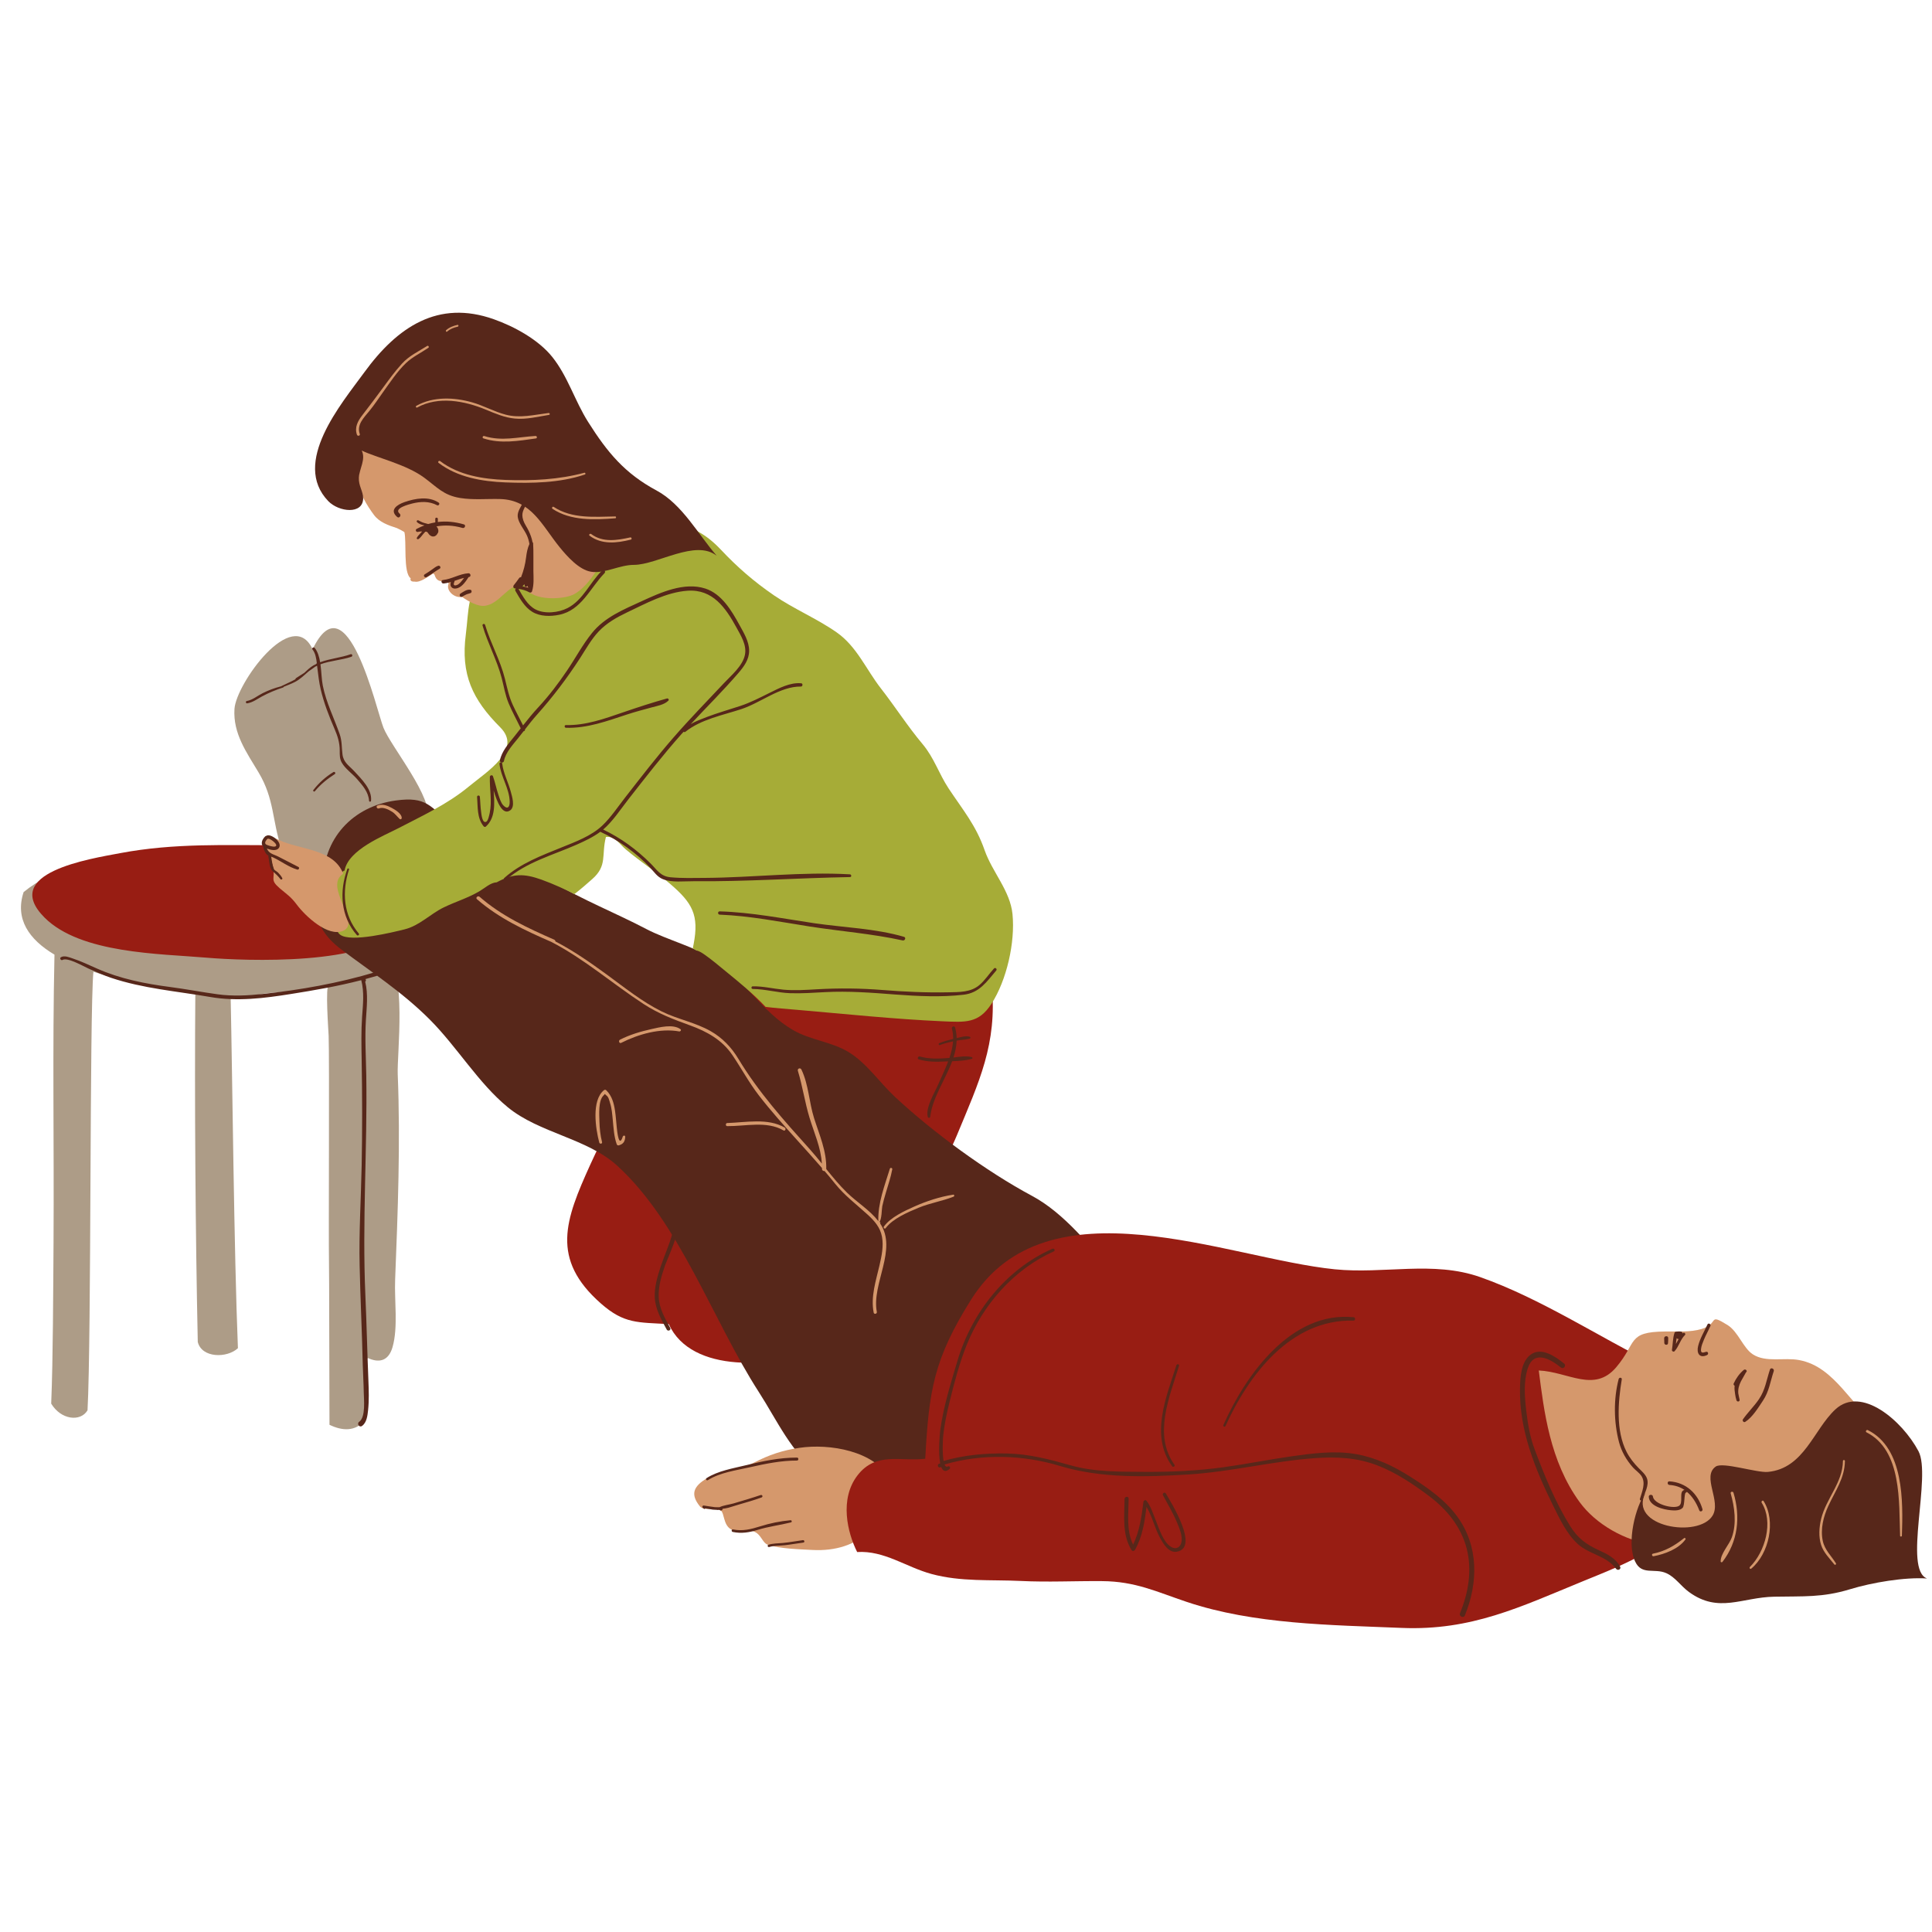 <svg xmlns="http://www.w3.org/2000/svg" xmlns:xlink="http://www.w3.org/1999/xlink" width="500" zoomAndPan="magnify" viewBox="0 0 375 375" height="500" preserveAspectRatio="xMidYMid meet" version="1.0"><defs><clipPath id="028d6caa64"><path d="M 164 239 L 331 239 L 331 316.703 L 164 316.703 Z M 164 239 " clip-rule="nonzero"/></clipPath></defs><path fill="#ad9c87" d="M 76.695 248.391 C 76.531 252.426 77.301 257.621 76.191 261.477 C 75.355 264.375 73.371 264.508 71.367 263.574 C 70.207 265.328 71.367 272.051 70.781 275.727 C 68.949 277.867 66.477 277.773 63.953 276.551 C 63.902 264.516 63.91 247.785 63.855 244.938 C 63.762 239.906 63.953 205.227 63.789 201.059 C 63.754 200.047 63.102 191.363 63.82 191.148 C 59.52 192.449 55.109 192.449 51.781 192.797 C 50.191 192.961 47.742 193.781 44.773 193.668 C 45.105 208.887 45.418 242.914 46.18 261.684 C 44.043 263.664 39.145 263.605 38.387 260.465 C 37.93 239.102 37.75 213.504 37.914 192.449 C 31.559 191.836 24.293 190.633 18.129 188.609 C 17.367 196.996 17.758 259.477 16.988 273.746 C 15.613 276.035 11.832 275.59 9.938 272.445 C 10.301 263.672 10.328 250 10.391 241.191 C 10.508 221.02 10.16 203.984 10.574 185.297 C 5.625 182.348 2.863 178.387 4.582 173.156 C 15.895 163.859 35.398 166.219 47.281 168.16 C 54.488 169.336 86.574 171.004 76.703 183.125 C 76.16 183.789 75.523 184.41 74.824 185 C 79.062 188.445 77.035 204.504 77.199 208.531 C 77.738 221.766 77.219 235.199 76.695 248.391 Z M 66.23 169.625 C 69.695 169.254 71.152 165.559 74.195 163.559 C 76.094 162.309 82.109 161.355 82.934 159.051 C 84.34 155.098 75.859 144.883 74.43 141.254 C 73.004 137.625 67.34 112.168 60.676 126.023 C 56.738 117.496 45.84 132.711 45.512 137.582 C 45.195 142.395 47.895 146.082 50.199 149.945 C 53.297 155.141 52.809 159.324 54.605 164.578 C 50.41 164.164 61.453 170.125 66.23 169.625 Z M 66.23 169.625 " fill-opacity="1" fill-rule="nonzero"/><path fill="#981d13" d="M 144.93 180.227 C 151.508 177.898 157.23 176.879 164.238 177.945 C 171.473 179.047 179.695 177.766 186.641 179.562 C 193.516 181.336 191.992 185.555 192.516 191.305 C 193.559 202.672 190.074 209.883 185.711 220.406 C 183.438 225.891 177.859 234.832 182.426 239.043 C 187.75 243.949 203.215 241.332 205.629 249.234 C 202.785 250.605 199.805 251.051 196.625 251.367 C 193.441 251.688 191.109 252.719 188.27 253.141 C 177.926 254.672 169.047 257.48 158.812 261.855 C 150.496 265.41 134.219 266.754 129.809 257.008 C 123.762 256.652 121.156 256.984 116.637 253.008 C 106.809 244.363 109.719 236.766 114.551 226.102 C 117.141 220.383 120.152 215.078 122.82 209.438 C 124.715 205.434 127.293 202.027 129.398 198.141 C 131.73 193.84 132.449 188.074 135.461 184.246 C 136.992 181.559 141.535 181.434 144.93 180.227 Z M 54.605 164.066 C 43.863 164.066 33.852 163.617 23.391 165.582 C 17.418 166.703 -0.031 169.41 8.648 178.102 C 15.656 185.113 31.02 185.105 40.066 185.883 C 47.645 186.531 71.973 187.457 77.258 180.082 C 84.59 169.852 53.031 164.246 54.605 164.066 Z M 54.605 164.066 " fill-opacity="1" fill-rule="nonzero"/><path fill="#57271a" d="M 62.695 171.641 C 62.512 162.723 68.562 156.484 76.844 155.371 C 82.777 154.57 83.508 156.418 87.824 160.312 C 93.395 165.344 100.891 167.398 107.18 171.152 C 113.105 174.691 119.492 177.199 125.449 180.324 C 129.379 182.387 135.32 183.938 138.91 186.383 C 144.355 190.102 147.949 196.457 153.906 199.922 C 157.34 201.918 161.285 202.152 164.664 204.18 C 168.172 206.277 170.719 210.113 173.699 212.891 C 181.094 219.777 191.43 227.359 200.285 232.102 C 206.621 235.496 211.602 241.934 216.363 247.348 C 206.996 255.426 199.301 264.734 192.59 275.457 C 190.438 278.902 188.453 282.582 186.871 286.188 C 186.492 287.059 185.996 290.113 185.406 290.645 C 179.488 295.922 164.414 290.047 159.035 286.062 C 153.633 282.066 150.844 275.711 147.293 270.203 C 138.348 256.34 131.977 237.359 119.789 226.25 C 113.973 220.945 104.656 219.941 98.539 214.898 C 92.824 210.191 88.703 203.18 83.391 197.867 C 78.043 192.516 72.02 188.637 66.23 184.277 C 59.535 179.223 61.68 174.633 62.695 171.641 Z M 62.695 171.641 " fill-opacity="1" fill-rule="nonzero"/><path fill="#a6ac37" d="M 192.441 194.836 C 189.949 198.688 187.367 198.422 182.918 198.23 C 173.539 197.816 164.141 196.816 154.766 196.012 C 152.656 195.828 150.598 195.68 148.602 195.438 C 146.27 192.953 143.531 190.707 140.949 188.602 C 139.566 187.469 138.133 186.25 136.668 185.23 C 136.199 184.914 135.676 184.574 135.098 184.461 C 134.906 184.328 134.699 184.203 134.469 184.086 C 134.52 183.82 134.578 183.547 134.633 183.258 C 135.711 177.605 134.418 175.277 130.043 171.531 C 127.297 169.172 124.234 167.207 121.477 164.879 C 120.18 163.785 119.449 162.293 117.613 162.449 C 116.695 165.988 117.953 168.02 114.914 170.664 C 114.082 171.391 112.824 172.527 111.484 173.547 C 110.082 172.793 107.363 171.547 105.102 170.738 C 101.66 169.512 99.602 169.543 96.457 171.234 C 96.445 171.242 96.438 171.25 96.43 171.258 C 96.414 171.258 96.398 171.258 96.383 171.258 C 95.184 171.332 94.09 172.387 93.055 172.992 C 90.836 174.301 88.453 175.004 86.16 176.113 C 83.488 177.406 81.445 179.668 78.516 180.391 C 76.316 180.93 68.141 182.977 66.047 181.441 C 64.418 180.242 64.383 175.047 65.168 172.18 C 65.152 172.121 65.137 172.055 65.152 171.988 C 65.242 171.324 65.484 170.66 65.848 170.082 C 66.039 169.684 66.289 169.328 66.668 169.055 C 66.734 169.012 66.809 168.988 66.875 168.973 C 66.875 168.973 66.875 168.973 66.883 168.973 C 67.594 164.918 74.512 162.227 77.352 160.742 C 82.082 158.273 86.816 156.117 90.969 152.688 C 94.562 149.715 101.445 145.535 97.094 141.172 C 91.707 135.777 89.391 130.926 90.422 123.078 C 91.004 118.582 90.641 114.527 94.23 111.141 C 101.129 104.633 112.656 104.359 121.328 102.57 C 129.207 100.945 134.402 100.832 139.945 106.715 C 143.141 110.113 146.375 112.914 150.246 115.57 C 154.137 118.234 158.555 120.055 162.387 122.738 C 166.309 125.477 168.105 129.926 170.977 133.613 C 173.754 137.176 176.172 140.973 179.07 144.426 C 181.309 147.086 182.223 150.145 184.109 153.012 C 186.879 157.203 189.418 160.148 191.109 165.012 C 192.605 169.297 196.082 172.898 196.527 177.449 C 197.066 182.926 195.395 190.277 192.441 194.836 Z M 192.441 194.836 " fill-opacity="1" fill-rule="nonzero"/><path fill="#d5986c" d="M 66.617 180.664 C 63.629 181.965 59.219 177.73 57.68 175.684 C 56.391 173.961 55.754 173.672 54.281 172.402 C 52.285 170.688 53.484 170.652 52.988 168.219 C 52.477 165.723 48.777 160.461 54.148 163.039 C 58.145 164.961 64.805 164.738 66.617 169.602 C 62.688 172.062 70.242 179.09 66.617 180.664 Z M 118.551 103.492 C 118.48 106.996 114.562 113.957 111.16 115.465 C 108.836 116.492 102.48 116.625 101.742 113.5 C 98.613 113.094 97.078 117.395 93.898 117.602 C 92.789 117.676 91.125 116.891 89.68 115.855 C 88.246 116.16 86.484 114.652 87.082 113.285 C 86.988 113.129 86.906 112.98 86.855 112.836 C 86.559 112.836 86.246 112.855 85.938 112.84 C 85.922 112.84 85.898 112.84 85.883 112.84 C 85.871 112.84 85.855 112.836 85.832 112.836 C 85.617 112.82 85.41 112.789 85.211 112.707 C 84.707 112.496 84.473 112.027 84.332 111.527 C 84.25 111.445 84.168 111.371 84.086 111.305 C 83.102 111.918 81.555 113.109 80.52 112.895 C 80.328 112.906 80.137 112.895 79.949 112.836 C 79.699 112.754 79.582 112.473 79.727 112.25 C 78.211 111.223 78.957 104.934 78.484 103.266 C 78.02 102.977 77.531 102.734 77.043 102.504 C 75.363 101.965 73.637 101.371 72.574 99.934 C 71.188 98.07 69.73 95.637 69.391 93.266 C 69.25 92.957 69.125 92.652 68.984 92.344 C 68.801 91.938 69.383 91.672 69.598 92.047 C 69.648 92.137 69.688 92.223 69.738 92.312 C 69.746 92.312 69.754 92.312 69.762 92.312 C 69.34 90.516 68.949 88.742 68.289 87.176 C 68.52 84.781 73.188 82.02 75.324 81.348 C 81.223 79.5 89.59 81.34 95.406 83.195 C 100.559 84.836 104.125 88.109 107.965 91.871 C 110.977 94.832 118.648 99.051 118.551 103.492 Z M 172.848 287.199 C 169.758 281.578 161.012 280.16 155.164 281.023 C 151.902 281.504 149.305 282.367 146.301 283.918 C 143.578 285.332 139.73 285.539 137.465 286.793 C 134.402 288.5 134.039 290.129 135.836 292.367 C 136.645 293.371 138.828 292.469 139.93 293.215 C 140.594 293.668 140.387 295.922 141.816 296.793 C 143.332 297.715 144.863 296.695 146.344 297.273 C 147.801 297.836 147.941 299.484 149.082 299.852 C 151.398 300.613 155.188 300.715 157.695 300.848 C 166.82 301.336 172.508 295.676 172.848 287.199 Z M 172.848 287.199 " fill-opacity="1" fill-rule="nonzero"/><g clip-path="url(#028d6caa64)"><path fill="#981d13" d="M 329.117 291.426 C 326.113 299.66 314.961 303.754 307.281 306.902 C 295.07 311.906 285.617 316.539 272.066 315.977 C 258.363 315.406 243.41 315.305 230.352 310.93 C 224.438 308.949 220.391 306.938 213.902 306.895 C 208.484 306.852 203.43 307.125 198.125 306.863 C 192.273 306.582 186.531 307.062 180.816 305.512 C 175.852 304.168 171.652 300.922 166.375 301.25 C 164.512 297.555 162.859 290.961 166.484 286.312 C 170.051 281.746 174.797 283.707 179.59 283.145 C 180.309 269.82 181.246 263.812 188.492 252.254 C 203.254 228.719 238.117 244.246 259.051 246.367 C 268.656 247.34 278.141 244.664 287.289 247.879 C 298.883 251.953 310.27 259.422 321.414 264.996 C 331.262 262.754 331.219 285.656 329.117 291.426 Z M 329.117 291.426 " fill-opacity="1" fill-rule="nonzero"/></g><path fill="#d5986c" d="M 298.676 266.008 C 304.418 266.266 309.441 270.41 313.711 265.379 C 317.797 260.562 315.77 258.523 323.184 258.441 C 325.617 258.41 328.09 258.602 330.262 257.961 C 333.762 256.926 331.41 254.781 335.297 257.176 C 337.402 258.477 338.328 261.656 340.238 262.883 C 342.781 264.516 346.262 263.441 349.215 263.988 C 356.367 265.32 359.328 273.277 364.805 276.715 C 361.266 282.133 354.273 290.406 348.207 292.734 C 343.219 294.648 339.246 291.922 334.637 292.84 C 329.613 304.625 312.891 300.215 306.586 291.531 C 300.812 283.578 299.684 273.898 298.676 266.008 Z M 298.676 266.008 " fill-opacity="1" fill-rule="nonzero"/><path fill="#57271a" d="M 70.211 87.449 C 71.047 89.172 69.762 90.926 69.656 92.699 C 69.57 94.293 70.492 95.344 70.488 96.727 C 70.465 99.934 65.75 99.379 63.723 97.273 C 56.531 89.809 66.254 78.391 70.688 72.301 C 77.137 63.434 85.039 58.129 95.852 61.965 C 99.863 63.383 104.531 65.953 107.18 69.266 C 110.223 73.055 111.566 77.816 114.164 81.914 C 117.879 87.789 121.246 91.879 127.418 95.195 C 132.457 97.898 135.527 103.766 139.121 107.875 C 135 104.602 127.559 109.641 123.035 109.641 C 120.238 109.641 117.324 111.395 114.719 110.973 C 112.391 110.594 110.102 108.023 108.617 106.199 C 105.195 101.984 103.148 97.02 97.066 96.863 C 94.488 96.797 91.832 97.066 89.316 96.66 C 86.062 96.133 84.82 94.543 82.312 92.699 C 78.824 90.109 72.898 88.773 70.211 87.449 Z M 317.387 303.102 C 318.676 305.836 321.117 304.316 323.441 305.355 C 325.188 306.141 326.195 307.809 327.844 309.016 C 333.578 313.199 338.121 310.035 344.359 309.918 C 349.969 309.805 353.703 310.117 359.098 308.469 C 363.324 307.176 369.703 306.09 374.039 306.383 C 369.383 304.664 374.941 286.512 372.375 281.672 C 369.242 275.777 361.289 268.891 356.25 273.559 C 352.023 277.469 350.184 285.035 343.137 285.699 C 341 285.898 334.379 283.707 333.023 284.66 C 330.27 286.594 334.125 291.332 332.418 294.168 C 329.707 298.656 315.93 296.336 319.395 289.742 C 317.5 292.301 315.637 299.379 317.387 303.102 Z M 317.387 303.102 " fill-opacity="1" fill-rule="nonzero"/><path fill="#57271a" d="M 282.855 294.363 C 287.023 300.09 286.934 307.203 284.328 313.559 C 284.078 314.18 283.129 313.73 283.387 313.117 C 285.023 309.141 285.77 304.781 284.676 300.555 C 283.594 296.371 280.859 293 277.453 290.438 C 274.34 288.086 271.008 285.848 267.355 284.438 C 263.41 282.906 259.391 282.73 255.211 283.027 C 246.961 283.617 238.91 285.688 230.645 286.195 C 222.41 286.707 213.672 286.949 205.727 284.539 C 198.547 282.367 190.578 282.133 183.328 284.254 C 183.477 284.613 183.684 284.793 183.965 284.637 C 184.305 284.453 184.586 284.887 184.297 285.133 C 183.477 285.82 182.973 285.508 182.676 284.711 C 182.609 284.785 182.52 284.836 182.395 284.836 C 181.906 284.836 181.922 284.074 182.418 284.074 C 182.445 284.074 182.477 284.082 182.496 284.09 C 182.492 284.059 182.484 284.023 182.484 283.984 C 182.07 281.867 182.426 278.191 182.496 277.609 C 183.121 273.004 184.527 268.535 185.852 264.094 C 188.648 254.746 195.238 246.367 204.273 242.383 C 204.605 242.234 204.895 242.73 204.555 242.887 C 196.785 246.367 190.762 253.254 187.617 261.094 C 186.176 264.691 185.176 268.586 184.25 272.348 C 183.727 274.484 183.273 276.641 183.059 278.828 C 183.016 279.266 182.867 281.984 183.148 283.566 C 187.086 282.426 191.258 282.043 195.336 282.117 C 199.715 282.199 203.637 283.238 207.82 284.422 C 212.488 285.746 217.461 285.648 222.285 285.688 C 227.352 285.715 232.438 285.48 237.461 284.793 C 241.832 284.191 246.168 283.312 250.543 282.691 C 254.715 282.102 259.09 281.504 263.285 282.258 C 267.066 282.938 270.543 284.586 273.762 286.641 C 277.113 288.766 280.488 291.117 282.855 294.363 Z M 310.352 300.902 C 307.871 299.777 306.23 298.559 304.766 296.203 C 301.887 291.59 299.785 286.402 297.875 281.324 C 296.973 278.926 296.531 276.332 296.242 273.789 C 295.938 271.152 295.699 268.188 296.531 265.617 C 297.691 262.023 300.793 263.672 302.98 265.438 C 303.477 265.836 304.086 265.062 303.59 264.664 C 301.93 263.324 299.195 261.367 297.078 262.949 C 295.211 264.344 295.07 267.398 295.027 269.496 C 294.879 277.559 297.922 285.059 301.43 292.18 C 302.695 294.746 304.094 297.738 306.246 299.688 C 308.508 301.742 311.781 301.941 313.68 304.5 C 314.016 304.949 314.738 304.582 314.457 304.062 C 313.578 302.438 311.965 301.641 310.352 300.902 Z M 227.953 284.297 C 223.809 278.465 227.004 271.172 228.855 265.098 C 228.953 264.773 228.441 264.676 228.336 264.996 C 226.355 271.223 223.195 278.629 227.516 284.598 C 227.715 284.879 228.152 284.578 227.953 284.297 Z M 237.867 276.797 C 242.41 266.746 250.617 256.016 262.73 256.328 C 263.098 256.336 263.129 255.715 262.758 255.676 C 250.625 254.426 241.754 266.887 237.461 276.59 C 237.336 276.855 237.742 277.062 237.867 276.797 Z M 225.734 290.23 C 226.68 291.996 227.715 293.719 228.484 295.574 C 228.906 296.578 229.395 297.762 229.371 298.867 C 229.344 300.133 228.441 300.945 227.266 300.223 C 225.762 299.289 224.992 296.703 224.363 295.18 C 223.832 293.895 223.41 292.41 222.535 291.301 C 222.328 291.035 221.965 291.258 221.938 291.531 C 221.59 294.34 221.176 297.234 219.938 299.801 C 218.586 297.074 219.051 293.816 219.066 290.867 C 219.066 290.355 218.281 290.461 218.273 290.961 C 218.25 294.324 217.77 297.887 219.637 300.879 C 219.805 301.152 220.184 301.051 220.316 300.812 C 221.738 298.27 222.195 295.352 222.527 292.484 C 223.609 294.223 224.105 296.488 225.043 298.262 C 225.672 299.453 226.754 301.457 228.402 301.188 C 232.887 300.457 227.266 291.566 226.289 289.883 C 226.066 289.516 225.539 289.867 225.734 290.23 Z M 343.547 265.828 C 342.863 267.863 342.641 269.785 341.398 271.602 C 340.461 272.977 339.254 274.137 338.305 275.488 C 338.121 275.754 338.445 276.176 338.75 275.984 C 340.156 275.09 341.281 273.227 342.176 271.883 C 343.406 270.043 343.59 268.203 344.285 266.141 C 344.441 265.66 343.707 265.344 343.547 265.828 Z M 338.867 266.422 C 338.891 266.398 338.914 266.371 338.934 266.348 C 339.246 266.051 338.766 265.645 338.461 265.902 C 337.605 266.629 336.969 267.523 336.508 268.535 C 336.426 268.711 336.531 268.875 336.688 268.965 C 336.625 269.516 336.695 270.078 336.789 270.633 C 336.836 271.016 336.93 271.41 337.047 271.793 C 337.16 272.172 337.746 272.074 337.656 271.676 C 337.566 271.277 337.469 270.871 337.402 270.457 C 337.336 269.664 337.5 268.926 337.93 268.09 C 338.227 267.531 338.566 266.984 338.867 266.422 Z M 331.418 257.082 C 330.789 258.469 329.977 259.77 329.605 261.262 C 329.273 262.594 329.82 263.73 331.336 263.016 C 331.707 262.836 331.543 262.262 331.129 262.395 C 330.441 262.617 330.086 262.652 330.168 261.848 C 330.227 261.234 330.492 260.621 330.723 260.051 C 331.098 259.137 331.59 258.277 331.988 257.375 C 332.156 257.008 331.59 256.695 331.418 257.082 Z M 324.523 262.016 C 324.715 260.902 324.656 259.754 325.031 258.676 C 325.07 258.566 325.188 258.5 325.297 258.484 C 325.641 258.434 325.973 258.402 326.312 258.477 C 326.477 258.516 326.586 258.668 326.594 258.832 C 326.621 258.801 326.652 258.766 326.684 258.734 C 326.902 258.527 327.266 258.906 327.051 259.121 C 326.141 260.016 325.891 261.328 325.031 262.27 C 324.863 262.461 324.477 262.277 324.523 262.016 Z M 325.293 260.871 C 325.477 260.547 325.645 260.207 325.832 259.883 C 325.676 259.918 325.504 259.852 325.438 259.727 C 325.363 260.102 325.328 260.488 325.293 260.871 Z M 323.758 260.738 C 323.797 260.391 323.797 260.051 323.797 259.703 C 323.797 259.203 323.012 259.262 323.012 259.762 C 323.012 260.082 323.02 260.383 323.043 260.703 C 323.07 261.086 323.715 261.152 323.758 260.738 Z M 324.031 287.527 C 323.582 287.496 323.582 288.199 324.031 288.227 C 325.188 288.301 326.148 288.648 326.957 289.188 C 325.711 289.477 326.898 291.812 325.809 292.336 C 324.617 292.914 320.984 291.914 320.828 290.461 C 320.785 290.008 320 290.055 320.023 290.512 C 320.113 292.367 322.895 293.016 324.359 293.141 C 325.055 293.203 326.062 293.23 326.594 292.676 C 327.043 292.203 326.859 289.773 327.23 289.719 C 327.332 289.707 327.391 289.641 327.422 289.559 C 328.488 290.445 329.266 291.699 329.828 293.156 C 329.98 293.562 330.566 293.32 330.449 292.922 C 329.555 289.875 327.25 287.734 324.031 287.527 Z M 318.086 284.977 C 317.16 284.039 316.301 282.965 315.703 281.777 C 313.609 277.66 314.059 272.141 314.785 267.742 C 314.852 267.352 314.281 267.301 314.184 267.664 C 313.172 271.543 313.223 276.043 314.25 279.922 C 314.738 281.762 315.688 283.395 316.945 284.82 C 317.449 285.391 318.211 285.871 318.617 286.512 C 319.484 287.895 318.715 289.516 318.305 290.941 C 318.219 291.258 318.715 291.383 318.809 291.066 C 319.195 289.801 320.148 288.324 319.676 286.965 C 319.395 286.172 318.652 285.555 318.086 284.977 Z M 140.031 293.164 C 140.027 293.164 140.027 293.164 140.027 293.164 C 140.02 293.164 140.02 293.172 140.012 293.172 C 140.012 293.164 140.027 293.164 140.031 293.164 Z M 143.391 292.039 C 144.871 291.613 146.359 291.184 147.809 290.66 C 148.137 290.539 147.988 290.113 147.684 290.18 C 147.684 290.18 147.684 290.172 147.684 290.172 C 145.93 290.77 144.156 291.281 142.387 291.812 C 141.617 292.039 140.359 292.18 139.656 292.551 C 139.336 292.527 138.98 292.566 138.789 292.543 C 138.051 292.461 137.316 292.32 136.586 292.219 C 136.379 292.188 136.23 292.5 136.391 292.641 C 136.461 292.691 136.52 292.75 136.578 292.809 C 136.695 292.934 136.836 292.875 136.902 292.773 C 137.383 292.855 137.859 292.941 138.34 293.016 C 138.398 293.023 138.805 293.055 139.168 293.066 C 139.203 293.082 139.25 293.09 139.293 293.074 C 139.293 293.082 139.301 293.09 139.301 293.098 C 139.316 293.09 139.344 293.082 139.359 293.074 C 139.5 293.082 139.617 293.074 139.691 293.074 C 139.766 293.164 139.891 293.223 140.027 293.164 C 140.172 293.133 140.277 293 140.246 292.855 C 140.641 292.793 141.039 292.75 141.352 292.66 C 142.031 292.461 142.703 292.242 143.391 292.039 Z M 153.426 295.078 C 151.441 295.254 149.422 295.668 147.527 296.27 C 145.773 296.82 144.117 297.242 142.27 296.859 C 141.957 296.793 141.918 297.281 142.223 297.348 C 143.902 297.703 145.441 297.449 147.055 296.949 C 149.188 296.289 151.363 296.039 153.508 295.5 C 153.789 295.434 153.699 295.055 153.426 295.078 Z M 155.852 298.941 C 154.551 299.105 153.262 299.371 151.953 299.488 C 151 299.57 150.074 299.555 149.156 299.836 C 148.867 299.926 149.023 300.363 149.312 300.273 C 150.316 299.969 151.355 300.035 152.391 299.918 C 153.574 299.785 154.742 299.562 155.926 299.414 C 156.238 299.387 156.164 298.906 155.852 298.941 Z M 137.406 287.289 C 139.73 285.82 142.898 285.391 145.555 284.793 C 148.566 284.113 151.574 283.492 154.684 283.492 C 155.055 283.492 155.055 282.914 154.684 282.914 C 151.34 282.914 148.039 283.602 144.805 284.395 C 142.281 285.012 139.359 285.48 137.141 286.906 C 136.883 287.074 137.156 287.453 137.406 287.289 Z M 131.848 237.238 C 131.781 237.086 131.613 236.965 131.434 237.031 C 130.738 237.297 130.703 238.688 130.547 239.285 C 129.957 241.547 128.949 243.684 128.215 245.906 C 127.602 247.785 127.004 249.809 127.09 251.812 C 127.188 254.082 128.355 256.129 129.414 258.07 C 129.645 258.484 130.316 258.18 130.09 257.762 C 129.059 255.875 127.941 253.941 127.855 251.754 C 127.766 249.652 128.422 247.539 129.098 245.574 C 129.34 244.852 132.344 238.223 131.488 237.691 C 131.695 237.816 131.996 237.562 131.902 237.344 C 131.871 237.305 131.855 237.27 131.848 237.238 Z M 188.648 205.508 C 188.824 205.457 188.766 205.219 188.617 205.184 C 187.508 204.902 186.242 205.117 185.059 205.266 C 185.414 204.184 185.645 203.098 185.68 201.992 C 185.711 201.984 185.746 201.977 185.777 201.969 C 186.574 201.82 187.441 201.82 188.227 201.598 C 188.402 201.547 188.418 201.289 188.234 201.238 C 187.469 201 186.484 201.297 185.688 201.496 C 185.672 200.816 185.574 200.129 185.383 199.434 C 185.266 199.02 184.652 199.266 184.762 199.672 C 184.945 200.32 185.016 200.984 185.008 201.656 C 184.098 201.871 183.188 202.125 182.32 202.473 C 182.09 202.559 182.195 202.93 182.43 202.84 C 183.262 202.539 184.117 202.309 184.984 202.125 C 184.91 203.195 184.645 204.273 184.281 205.344 C 184.25 205.344 184.223 205.352 184.191 205.352 C 182.32 205.492 180.383 205.598 178.562 205.066 C 178.191 204.953 177.953 205.508 178.332 205.625 C 179.969 206.113 181.656 206.129 183.34 206.039 C 183.57 206.023 183.809 206.02 184.043 206.012 C 183.453 207.586 182.691 209.113 182.098 210.504 C 181.395 212.137 179.633 214.93 180.07 216.77 C 180.137 217.035 180.523 217.035 180.559 216.746 C 180.98 213.098 183.461 209.594 184.82 205.98 C 186.109 205.938 187.469 205.863 188.648 205.508 Z M 99.047 157.277 C 100.039 156.551 99.375 154.551 99.137 153.648 C 98.664 151.859 97.688 150.047 97.48 148.215 C 97.441 147.867 96.902 147.93 96.945 148.273 C 97.219 150.781 98.887 153.055 98.93 155.621 C 98.945 156.664 98.508 157.188 97.672 156.301 C 97.207 155.805 96.953 154.891 96.738 154.262 C 96.332 153.078 96.109 151.828 95.676 150.656 C 95.562 150.352 95.09 150.484 95.082 150.781 C 95.008 153.117 95.535 155.504 95.051 157.816 C 94.992 158.082 94.75 159.324 94.387 159.5 C 93.617 159.883 93.453 158.125 93.379 157.57 C 93.238 156.602 93.238 155.613 93.137 154.645 C 93.098 154.305 92.582 154.348 92.602 154.688 C 92.758 156.625 92.559 158.777 93.867 160.379 C 93.965 160.488 94.156 160.562 94.281 160.453 C 96.176 158.805 96.008 156.004 95.812 153.441 C 96.48 155.664 97.547 158.363 99.047 157.277 Z M 67.43 168.648 C 65.824 172.992 66.105 177.895 69.258 181.492 C 69.457 181.723 69.836 181.434 69.637 181.195 C 66.633 177.625 66.344 173.059 67.75 168.75 C 67.809 168.582 67.496 168.473 67.43 168.648 Z M 164.953 169.707 C 155.637 169.172 146.25 170.332 136.926 170.398 C 134.676 170.414 132.352 170.488 130.109 170.273 C 128.188 170.09 127.508 168.82 126.262 167.578 C 123.578 164.91 120.5 162.641 117.074 161.016 C 118.938 159.418 120.379 157.188 121.875 155.266 C 125.258 150.941 128.617 146.598 132.266 142.496 C 132.402 142.34 132.543 142.195 132.684 142.039 C 132.781 142.105 132.914 142.125 133.027 142.047 C 136.066 139.613 140.262 138.832 143.887 137.641 C 147.656 136.406 151.391 133.215 155.453 133.258 C 155.816 133.266 155.883 132.652 155.512 132.625 C 153.383 132.418 151.191 133.586 149.348 134.5 C 147.477 135.426 145.664 136.371 143.68 137.027 C 141.492 137.754 139.27 138.371 137.117 139.199 C 136.141 139.578 135.039 139.977 134.078 140.547 C 137.16 137.234 140.387 134.051 143.332 130.621 C 144.406 129.379 145.414 128.004 145.406 126.297 C 145.398 124.48 144.355 122.824 143.52 121.289 C 142.008 118.531 140.086 115.273 136.902 114.238 C 132.812 112.914 128.223 115.008 124.57 116.684 C 121.07 118.297 117.398 119.773 114.914 122.855 C 113.078 125.125 111.68 127.77 110.043 130.184 C 108.348 132.691 106.566 135.039 104.508 137.258 C 103.457 138.387 102.488 139.586 101.527 140.797 C 100.859 139.465 100.152 138.168 99.527 136.812 C 98.766 135.152 98.441 133.496 98.004 131.738 C 97.102 128.125 95.215 124.852 94.156 121.289 C 94.062 120.977 93.574 121.098 93.66 121.414 C 94.668 124.887 96.449 128.078 97.367 131.574 C 97.805 133.246 98.055 134.891 98.723 136.504 C 99.418 138.168 100.297 139.738 101.074 141.367 C 100.645 141.914 100.219 142.461 99.781 143.008 C 98.715 144.336 97.375 145.844 97.043 147.566 C 96.945 148.066 97.723 148.203 97.82 147.699 C 98.145 146.035 99.523 144.582 100.551 143.301 C 100.914 142.852 101.262 142.398 101.617 141.941 C 101.793 141.922 101.941 141.773 101.898 141.582 C 102.645 140.621 103.391 139.66 104.199 138.758 C 107.328 135.254 110.043 131.672 112.605 127.719 C 113.734 125.965 114.766 124.09 116.207 122.559 C 117.754 120.926 119.684 119.832 121.699 118.871 C 125.375 117.129 129.324 114.949 133.453 114.66 C 138.324 114.32 140.848 117.957 142.949 121.805 C 143.809 123.387 144.961 125.184 144.598 127.059 C 144.176 129.254 141.949 131.07 140.492 132.625 C 137.23 136.105 133.891 139.512 130.762 143.109 C 127.469 146.887 124.414 150.855 121.336 154.801 C 119.93 156.602 118.598 158.621 116.941 160.211 C 114.809 162.25 111.723 163.387 109.035 164.473 C 105.109 166.07 101.074 167.555 97.871 170.422 C 97.629 170.637 97.977 171 98.219 170.785 C 102.141 167.34 107.285 165.996 111.969 163.926 C 113.527 163.238 115.133 162.477 116.52 161.445 C 120.113 163.113 123.465 165.516 126.188 168.406 C 126.949 169.219 127.566 170.207 128.645 170.637 C 130.43 171.344 132.797 171.027 134.676 171.043 C 144.777 171.141 154.898 170.414 165 170.238 C 165.332 170.223 165.281 169.719 164.953 169.707 Z M 139.691 176.895 C 139.285 176.879 139.277 177.516 139.684 177.531 C 145.574 177.766 151.367 178.926 157.176 179.836 C 163.191 180.773 169.238 181.227 175.203 182.535 C 175.66 182.637 175.926 181.965 175.453 181.832 C 169.816 180.199 163.844 180.043 158.066 179.199 C 151.953 178.293 145.887 177.078 139.691 176.895 Z M 187.02 193.078 C 190.098 192.723 191.488 190.59 193.367 188.379 C 193.613 188.09 193.191 187.707 192.93 187.988 C 191.961 189.027 191.176 190.301 190.082 191.215 C 188.395 192.629 186.168 192.562 184.074 192.605 C 179.789 192.695 175.543 192.496 171.273 192.156 C 167.02 191.816 162.852 191.777 158.59 192.016 C 156.414 192.141 154.203 192.297 152.027 192.09 C 150.043 191.902 148.113 191.41 146.109 191.445 C 145.781 191.453 145.773 191.949 146.102 191.957 C 148.543 191.977 150.91 192.688 153.352 192.777 C 155.609 192.855 157.867 192.695 160.113 192.574 C 164.711 192.332 169.207 192.68 173.781 193.035 C 178.125 193.359 182.691 193.582 187.02 193.078 Z M 121.719 138.676 C 123.273 138.168 124.848 137.754 126.426 137.324 C 127.508 137.027 128.918 136.812 129.734 135.992 C 129.926 135.801 129.68 135.504 129.453 135.574 C 126.617 136.363 123.727 137.309 120.93 138.27 C 117.324 139.504 113.691 140.828 109.836 140.738 C 109.496 140.73 109.531 141.254 109.867 141.262 C 113.996 141.387 117.855 139.941 121.719 138.676 Z M 79.988 97.738 C 81.629 97.324 83.324 97.258 84.848 98.07 C 85.145 98.227 85.441 97.754 85.16 97.566 C 83.207 96.266 80.625 96.73 78.531 97.449 C 77.094 97.945 75.496 98.984 77.102 100.352 C 77.492 100.688 77.969 100.02 77.566 99.695 C 76.316 98.652 79.426 97.887 79.988 97.738 Z M 82.887 103.227 C 82.918 103.309 82.984 103.383 83.074 103.434 C 83.375 104.004 84.051 104.395 84.613 103.945 C 84.754 103.832 84.84 103.715 84.887 103.605 C 85.047 103.434 85.129 103.184 85.07 102.852 C 85.02 102.578 84.887 102.348 84.707 102.172 C 86.32 101.898 87.941 101.949 89.77 102.473 C 90.227 102.605 90.496 101.914 90.035 101.781 C 88.297 101.285 86.625 101.113 84.98 101.32 C 84.98 101.121 84.988 100.93 84.988 100.73 C 84.996 100.406 84.484 100.391 84.484 100.707 C 84.484 100.938 84.492 101.168 84.492 101.395 C 84.027 101.477 83.57 101.574 83.109 101.711 C 82.859 101.641 82.605 101.578 82.348 101.508 C 81.934 101.395 81.594 101.195 81.215 101.004 C 81.008 100.895 80.758 101.152 80.941 101.336 C 81.32 101.719 81.852 101.875 82.391 101.973 C 81.883 102.164 81.371 102.387 80.867 102.66 C 80.543 102.836 80.766 103.332 81.113 103.242 C 81.371 103.176 81.652 103.152 81.934 103.152 C 81.883 103.219 81.82 103.281 81.762 103.348 C 81.48 103.68 81.105 103.996 80.91 104.387 C 80.816 104.578 81.051 104.734 81.215 104.641 C 81.578 104.426 81.844 104.004 82.117 103.688 C 82.258 103.523 82.406 103.359 82.555 103.199 C 82.664 103.215 82.777 103.219 82.887 103.227 Z M 88.867 114.141 C 88.48 114.281 87.992 114.312 87.676 114.008 C 87.371 113.723 87.402 113.32 87.512 112.961 C 87.055 113.094 86.586 113.211 86.098 113.254 C 85.664 113.301 85.516 112.629 85.957 112.582 C 87.684 112.406 89.176 111.387 90.91 111.27 C 91.375 111.238 91.492 111.953 91.02 112 C 90.996 112 90.984 112.008 90.961 112.008 C 90.434 112.805 89.77 113.824 88.867 114.141 Z M 89.449 112.953 C 89.68 112.703 89.879 112.434 90.074 112.168 C 89.445 112.316 88.828 112.539 88.223 112.746 C 88.23 112.797 88.23 112.848 88.199 112.906 C 88.016 113.316 87.973 113.742 88.547 113.602 C 88.918 113.516 89.207 113.219 89.449 112.953 Z M 91.309 114.477 C 90.621 114.34 89.961 114.852 89.398 115.199 C 89.027 115.43 89.309 116.027 89.711 115.812 C 89.969 115.672 90.215 115.516 90.48 115.398 C 90.762 115.266 91.062 115.23 91.352 115.109 C 91.613 115 91.598 114.527 91.309 114.477 Z M 85.07 109.812 C 84.641 109.922 84.234 110.285 83.871 110.535 C 83.398 110.859 82.934 111.203 82.438 111.48 C 82.066 111.688 82.445 112.234 82.805 112.02 C 83.68 111.527 84.457 110.883 85.328 110.395 C 85.668 110.211 85.418 109.723 85.07 109.812 Z M 99.73 113.582 C 100.09 113.129 100.438 112.68 100.766 112.199 C 100.852 112.074 101 112.027 101.133 112.043 C 101.629 110.789 101.949 109.547 102.117 108.164 C 102.23 107.254 102.387 106.406 102.762 105.586 C 102.668 105.023 102.512 104.453 102.258 103.895 C 101.77 102.801 100.633 101.52 100.492 100.324 C 100.363 99.273 101.188 98.297 101.578 97.383 C 101.762 96.961 102.379 97.301 102.207 97.715 C 101.703 98.926 101.082 99.48 101.562 100.973 C 101.785 101.668 102.305 102.363 102.613 103.027 C 102.969 103.781 103.223 104.477 103.355 105.223 C 103.43 105.281 103.48 105.363 103.48 105.461 C 103.582 107.242 103.504 109.02 103.531 110.809 C 103.555 112.168 103.672 113.484 103.258 114.801 C 103.207 114.977 102.941 115.082 102.777 114.992 C 102.059 114.586 101.387 114.41 100.641 114.297 C 101.48 115.746 102.387 117.469 103.926 118.281 C 105.723 119.227 108.422 118.922 110.168 118.023 C 113.211 116.449 114.512 113.02 116.887 110.723 C 117.207 110.41 117.648 110.922 117.348 111.238 C 114.551 114.113 112.871 118.449 108.543 119.328 C 106.832 119.676 104.828 119.684 103.301 118.746 C 101.809 117.828 100.898 116.168 100.047 114.703 C 99.941 114.527 100.012 114.34 100.129 114.23 C 100.062 114.223 100.012 114.215 99.941 114.207 C 99.602 114.188 99.566 113.781 99.73 113.582 Z M 101.414 113.797 C 101.957 113.934 102.473 114.07 102.586 114.074 C 102.547 114.055 102.504 114.023 102.48 113.973 C 102.445 113.883 102.422 113.797 102.391 113.715 C 102.379 113.734 102.371 113.75 102.355 113.773 C 102.207 113.949 101.898 113.957 101.836 113.691 C 101.816 113.594 101.801 113.5 101.785 113.402 C 101.676 113.535 101.551 113.668 101.414 113.797 Z M 52.996 166.418 C 52.875 166.363 52.758 166.32 52.633 166.277 C 52.758 166.867 52.801 167.465 52.957 168.051 C 53.023 168.301 53.172 168.73 53.254 168.82 C 53.453 169.023 53.777 169.164 53.992 169.387 C 54.305 169.711 54.594 170.047 54.793 170.453 C 54.895 170.664 54.57 170.82 54.438 170.645 C 53.984 170.059 53.504 169.594 52.957 169.137 C 52.219 168.508 52.305 167.156 52.09 166.293 C 52.07 166.211 52.086 166.137 52.121 166.078 C 51.98 166.012 51.848 165.93 51.742 165.812 C 51.383 165.426 51.203 164.828 51.078 164.289 C 50.938 164.148 50.84 163.977 50.82 163.758 C 50.766 163.223 51.113 162.676 51.484 162.332 C 51.543 162.27 51.617 162.25 51.684 162.242 C 52.469 161.664 54.895 163.461 54.148 164.562 C 53.668 165.27 52.484 164.969 51.797 164.703 C 51.965 165.062 52.195 165.383 52.574 165.609 C 53.016 165.879 53.57 166.031 54.039 166.277 C 55.332 166.941 56.629 167.605 57.922 168.277 C 58.219 168.434 57.98 168.871 57.684 168.781 C 56 168.285 54.57 167.148 52.996 166.418 Z M 52.227 164.141 C 52.461 164.215 53.438 164.523 53.602 164.156 C 53.734 163.852 53.098 163.344 52.914 163.203 C 52.719 163.055 52.512 162.922 52.293 162.84 C 52.172 162.797 52.055 162.797 51.938 162.797 C 51.707 163.016 51.367 163.426 51.5 163.742 C 51.598 163.977 52.004 164.066 52.227 164.141 Z M 47.957 136.52 C 49.074 136.348 49.922 135.676 50.895 135.152 C 52.172 134.465 53.594 133.887 54.969 133.43 C 55.035 133.406 55.059 133.355 55.074 133.305 C 55.812 132.992 56.566 132.727 57.27 132.359 C 58.301 131.816 59.07 131.027 59.934 130.289 C 60.355 130.008 60.762 129.711 61.164 129.41 C 61.289 129.344 61.422 129.293 61.547 129.223 C 61.562 129.379 61.586 129.527 61.602 129.676 C 61.777 131.051 61.926 132.434 62.242 133.785 C 62.863 136.438 63.863 139.016 64.945 141.508 C 65.535 142.879 65.949 144.18 65.941 145.703 C 65.938 146.523 65.922 147.309 66.344 148.039 C 67.016 149.223 68.406 150.184 69.297 151.207 C 70.367 152.449 71.508 153.691 71.633 155.422 C 71.656 155.672 71.988 155.664 72.02 155.422 C 72.246 153.211 70.152 151.203 68.777 149.707 C 67.75 148.602 66.676 148.016 66.477 146.434 C 66.297 145.023 66.41 143.871 65.922 142.473 C 64.824 139.328 63.316 136.379 62.656 133.074 C 62.422 131.914 62.398 130.379 62.199 128.938 C 64.102 128.234 66.289 128.125 68.199 127.48 C 68.512 127.379 68.387 126.883 68.074 126.984 C 66.156 127.664 64.043 127.828 62.141 128.543 C 61.961 127.48 61.672 126.484 61.09 125.766 C 60.875 125.508 60.438 125.797 60.652 126.062 C 61.23 126.777 61.387 127.785 61.496 128.738 C 61.43 128.797 61.371 128.855 61.305 128.922 C 61.141 129.004 60.973 129.078 60.809 129.172 C 60.141 129.566 59.617 130.082 59.055 130.605 C 58.516 130.953 57.961 131.285 57.41 131.656 C 57.344 131.699 57.344 131.773 57.375 131.824 C 56.473 132.336 55.516 132.727 54.539 133.215 C 53.312 133.531 52.113 133.977 50.98 134.547 C 49.945 135.062 49.043 135.867 47.875 136.074 C 47.637 136.117 47.703 136.555 47.957 136.52 Z M 64.707 149.863 C 63.184 150.801 61.918 151.934 60.816 153.352 C 60.684 153.523 60.973 153.75 61.105 153.59 C 62.223 152.234 63.516 151.195 64.98 150.25 C 65.246 150.078 64.961 149.707 64.707 149.863 Z M 72.848 188.695 C 65.781 190.816 58.32 192.148 50.996 192.93 C 48.09 193.242 45.121 193.391 42.223 192.988 C 39.148 192.574 36.109 191.977 33.031 191.578 C 28.148 190.941 23.332 189.996 18.809 187.988 C 17.262 187.301 15.715 186.566 14.109 186.035 C 13.453 185.816 12.469 185.387 11.809 185.809 C 11.52 185.992 11.832 186.5 12.137 186.324 C 13.105 185.754 16.27 187.602 17.18 188 C 18.617 188.637 20.023 189.273 21.512 189.777 C 27.777 191.883 34.324 192.391 40.809 193.516 C 46.039 194.422 51.301 193.758 56.496 192.93 C 61.066 192.207 65.633 191.41 70.117 190.25 C 70.723 192.547 70.457 194.984 70.285 197.32 C 70.086 200.145 70.152 202.957 70.199 205.789 C 70.316 212.602 70.332 219.414 70.199 226.223 C 70.07 232.703 69.656 239.168 69.805 245.656 C 69.945 252.094 70.266 258.516 70.414 264.949 C 70.457 266.715 70.582 268.477 70.605 270.242 C 70.621 271.594 71.02 275.051 69.719 275.969 C 69.207 276.332 69.746 277.145 70.258 276.781 C 71.195 276.125 71.336 274.734 71.449 273.684 C 71.648 271.809 71.582 269.91 71.508 268.031 C 71.285 262.453 71.16 256.875 70.914 251.293 C 70.293 237.113 71.316 222.934 71.094 208.738 C 71.035 205.168 70.805 201.578 71.02 198.008 C 71.168 195.57 71.492 192.961 70.887 190.551 C 71.027 190.434 71.102 190.195 70.93 190.055 C 70.922 190.051 70.922 190.051 70.914 190.043 C 71.641 189.848 72.367 189.641 73.09 189.43 C 73.594 189.297 73.328 188.555 72.848 188.695 Z M 72.848 188.695 " fill-opacity="1" fill-rule="nonzero"/><path fill="#d5986c" d="M 170.191 254.633 C 170.266 255.035 169.652 255.168 169.578 254.773 C 168.98 251.672 170.008 248.633 170.703 245.633 C 171.117 243.832 171.539 241.895 171.191 240.047 C 170.852 238.215 169.711 236.945 168.371 235.723 C 166.176 233.723 163.918 232.043 162.055 229.711 C 161.402 228.891 160.73 228.082 160.047 227.293 C 159.82 227.328 159.547 227.195 159.551 226.887 C 159.551 226.828 159.547 226.777 159.547 226.715 C 157.945 224.863 156.297 223.043 154.652 221.219 C 152.133 218.418 149.609 215.609 147.301 212.625 C 145.352 210.105 143.895 207.34 142.105 204.719 C 140.129 201.82 137.156 200.188 133.922 199.02 C 130.719 197.867 127.793 196.75 124.93 194.883 C 118.887 190.941 113.426 186.133 106.988 182.812 C 101.867 180.582 96.836 178.234 92.582 174.539 C 92.242 174.242 92.758 173.777 93.09 174.066 C 97.348 177.789 102.465 180.152 107.602 182.406 C 107.742 182.469 107.801 182.602 107.801 182.727 C 111.285 184.535 114.512 186.789 117.695 189.102 C 121.148 191.617 124.605 194.43 128.453 196.328 C 131.523 197.844 134.988 198.457 137.969 200.164 C 140.234 201.457 141.973 203.293 143.305 205.5 C 147.219 211.996 152.152 217.473 157.207 223.094 C 158 223.98 158.77 224.914 159.523 225.852 C 159.34 222.703 158.02 219.902 157.109 216.887 C 156.215 213.91 155.773 210.828 154.867 207.844 C 154.734 207.391 155.352 207.172 155.551 207.594 C 156.957 210.512 157.035 213.945 158.008 217.02 C 159.043 220.309 160.457 223.383 160.375 226.91 C 161.66 228.496 162.957 230.078 164.391 231.477 C 166.336 233.375 168.809 234.859 170.488 237.023 C 170.355 233.598 171.73 230.051 172.723 226.844 C 172.805 226.574 173.242 226.688 173.191 226.953 C 172.902 228.512 172.391 230.004 171.938 231.527 C 171.688 232.383 171.438 233.242 171.25 234.121 C 171.125 234.734 171.168 236.699 170.66 237.223 C 170.734 237.156 170.887 237.203 170.875 237.312 L 170.859 237.445 C 170.859 237.461 170.844 237.469 170.836 237.477 C 174.254 242.531 169.141 249.18 170.191 254.633 Z M 185.016 231.883 C 182.469 232.273 179.797 233.145 177.453 234.195 C 175.5 235.066 172.836 236.301 171.562 238.074 C 171.391 238.312 171.73 238.621 171.91 238.379 C 173.285 236.523 176.262 235.266 178.297 234.422 C 180.508 233.508 182.891 233.145 185.102 232.266 C 185.297 232.191 185.242 231.844 185.016 231.883 Z M 152.316 218.867 C 149.066 216.953 144.723 217.871 141.148 217.98 C 140.809 217.988 140.801 218.582 141.148 218.582 C 144.68 218.617 148.852 217.523 152.078 219.414 C 152.398 219.609 152.641 219.062 152.316 218.867 Z M 126.387 199.758 C 124.324 200.219 122.238 200.836 120.352 201.797 C 119.98 201.992 120.195 202.609 120.574 202.418 C 123.887 200.742 128.141 199.516 131.844 200.203 C 132.062 200.246 132.309 199.93 132.078 199.766 C 130.621 198.703 127.988 199.402 126.387 199.758 Z M 76.02 156.805 C 75.191 156.359 74.195 155.988 73.277 156.352 C 72.898 156.5 73.18 157.055 73.551 156.914 C 74.379 156.59 75.43 157.137 76.117 157.57 C 76.738 157.965 77.078 158.504 77.59 158.977 C 77.715 159.094 77.961 158.984 77.973 158.82 C 78.027 157.941 76.664 157.148 76.02 156.805 Z M 120.883 220.605 C 120.121 223 119.781 219.496 119.715 218.859 C 119.602 217.766 119.535 216.676 119.375 215.594 C 119.152 214.117 118.773 212.684 117.672 211.621 C 117.539 211.492 117.363 211.492 117.227 211.605 C 114.758 213.605 115.613 219.121 116.316 221.766 C 116.406 222.098 116.945 222.031 116.859 221.691 C 116.523 220.375 116.383 219 116.348 217.648 C 116.312 216.379 116.109 213.605 117.133 212.641 C 117.637 212.168 117.223 212.277 117.723 212.641 C 118.125 212.926 118.266 213.605 118.406 214.074 C 118.746 215.137 118.832 216.266 118.938 217.375 C 119.094 218.965 119.168 220.574 119.707 222.098 C 119.766 222.262 119.938 222.363 120.113 222.312 C 121 222.055 121.32 221.551 121.355 220.633 C 121.355 220.34 120.949 220.375 120.883 220.605 Z M 82.918 67.145 C 81.215 68.223 79.41 69.059 78.035 70.566 C 76.68 72.043 75.48 73.699 74.297 75.316 C 72.996 77.105 71.664 78.844 70.316 80.602 C 69.438 81.746 68.793 82.93 69.281 84.375 C 69.398 84.723 69.953 84.59 69.836 84.242 C 69.191 82.441 70.629 81.066 71.676 79.789 C 72.633 78.629 73.453 77.363 74.328 76.145 C 75.672 74.27 77.102 72.102 78.781 70.492 C 80.062 69.258 81.695 68.512 83.148 67.508 C 83.359 67.359 83.125 67.012 82.918 67.145 Z M 113.535 92.098 C 113.727 92.031 113.625 91.707 113.434 91.758 C 108.48 93.098 103.273 93.34 98.176 93.156 C 93.75 92.992 89.043 92.246 85.441 89.504 C 85.203 89.328 84.898 89.668 85.137 89.852 C 88.816 92.66 93.594 93.457 98.117 93.637 C 103.207 93.828 108.66 93.754 113.535 92.098 Z M 107.254 98.773 C 110.805 101.121 115.363 100.906 119.434 100.598 C 119.633 100.582 119.625 100.234 119.418 100.242 C 115.387 100.309 111.02 100.723 107.484 98.395 C 107.246 98.23 107.016 98.617 107.254 98.773 Z M 114.75 103.656 C 114.52 103.488 114.203 103.805 114.438 103.98 C 116.793 105.754 119.723 105.422 122.43 104.742 C 122.703 104.676 122.609 104.254 122.332 104.312 C 119.773 104.875 117.008 105.348 114.75 103.656 Z M 86.793 64.359 C 87.387 63.832 88.09 63.582 88.844 63.406 C 89.066 63.352 89.016 63.004 88.793 63.059 C 87.984 63.25 87.223 63.523 86.594 64.086 C 86.438 64.227 86.633 64.508 86.793 64.359 Z M 94.273 79.5 C 96.102 80.254 97.93 81.059 99.922 81.242 C 102.148 81.457 104.383 80.883 106.566 80.527 C 106.809 80.488 106.715 80.137 106.477 80.164 C 103.672 80.504 100.973 81.223 98.16 80.488 C 95.91 79.898 93.859 78.723 91.625 78.09 C 88.117 77.098 84.07 76.93 80.816 78.77 C 80.617 78.887 80.773 79.211 80.98 79.094 C 85.094 76.832 90.148 77.801 94.273 79.5 Z M 94 84.637 C 93.699 84.539 93.535 84.996 93.84 85.094 C 97.191 86.18 100.594 85.582 104.012 85.102 C 104.324 85.055 104.25 84.605 103.938 84.621 C 100.527 84.82 97.398 85.699 94 84.637 Z M 362.555 277.586 C 362.266 277.438 362.008 277.875 362.297 278.023 C 369.184 281.512 368.57 291.566 368.809 298.102 C 368.812 298.301 369.148 298.293 369.156 298.094 C 369.383 291.441 369.578 281.098 362.555 277.586 Z M 358.094 283.578 C 358.094 283.336 357.715 283.328 357.715 283.574 C 357.664 287.809 354.438 290.859 353.477 294.84 C 353.09 296.445 352.965 298.25 353.469 299.844 C 353.949 301.359 355.09 302.445 356.051 303.664 C 356.184 303.836 356.465 303.629 356.355 303.441 C 355.445 301.98 354.18 300.848 353.801 299.09 C 353.312 296.801 353.918 294.375 354.883 292.293 C 356.219 289.395 358.062 286.898 358.094 283.578 Z M 335.926 289.867 C 336.688 292.551 337.109 295.691 336.152 298.391 C 335.645 299.836 333.977 301.508 333.977 303.059 C 333.977 303.266 334.23 303.297 334.332 303.156 C 337.359 299.23 337.855 294.414 336.473 289.75 C 336.375 289.41 335.828 289.52 335.926 289.867 Z M 341.945 291.68 C 344.27 295.402 342.621 301.203 339.66 304.145 C 339.477 304.328 339.711 304.648 339.918 304.469 C 343.359 301.609 344.758 295.234 342.316 291.367 C 342.152 291.109 341.785 291.422 341.945 291.68 Z M 326.867 298.559 C 325.039 300.027 323.168 301.109 320.844 301.566 C 320.52 301.633 320.645 302.121 320.969 302.062 C 323.137 301.648 325.816 300.664 327.148 298.797 C 327.273 298.617 327.023 298.434 326.867 298.559 Z M 326.867 298.559 " fill-opacity="1" fill-rule="nonzero"/></svg>